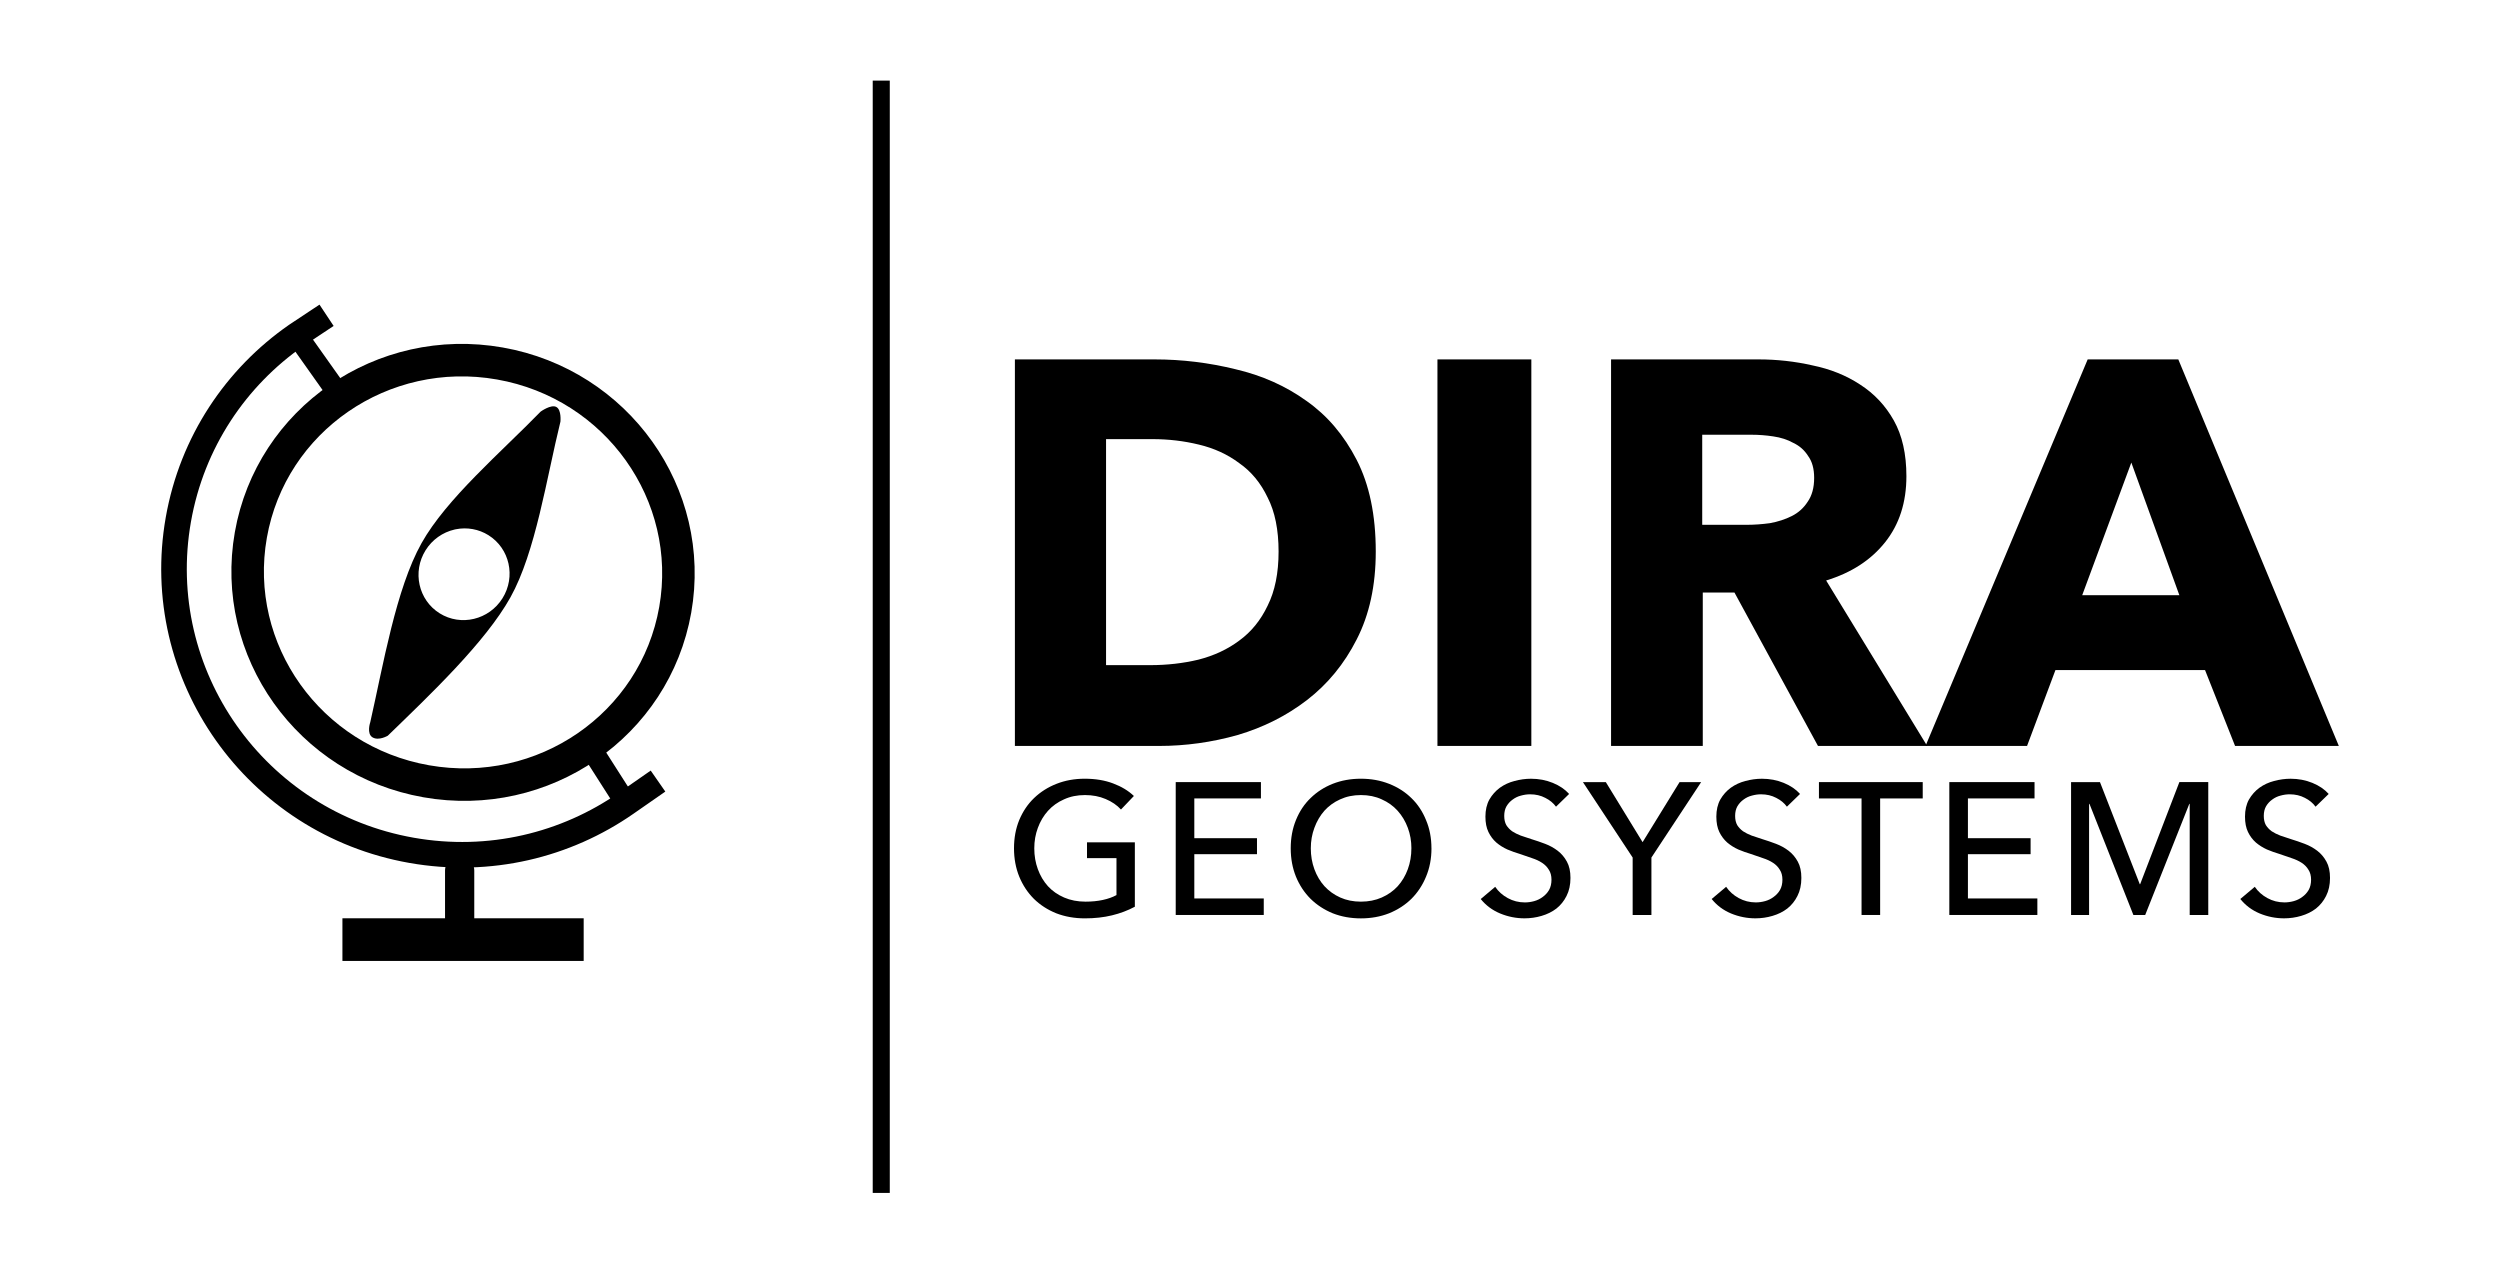 <?xml version="1.0" encoding="UTF-8" standalone="no"?>
<!-- Created with Inkscape (http://www.inkscape.org/) -->

<svg
   width="155.084mm"
   height="79.001mm"
   viewBox="0 0 155.084 79.001"
   version="1.1"
   id="svg3459"
   inkscape:version="1.1.1 (3bf5ae0d25, 2021-09-20)"
   sodipodi:docname="LogoDraft2Black.svg"
   inkscape:export-filename="C:\Users\ujr\OneDrive - Esri Deutschland + Esri Schweiz\Documents\UJR\Dira\website\docs\img\LogoDraft2Black.png"
   inkscape:export-xdpi="96"
   inkscape:export-ydpi="96"
   xmlns:inkscape="http://www.inkscape.org/namespaces/inkscape"
   xmlns:sodipodi="http://sodipodi.sourceforge.net/DTD/sodipodi-0.dtd"
   xmlns="http://www.w3.org/2000/svg"
   xmlns:svg="http://www.w3.org/2000/svg">
  <sodipodi:namedview
     id="namedview3461"
     pagecolor="#ffffff"
     bordercolor="#666666"
     borderopacity="1.0"
     inkscape:pageshadow="2"
     inkscape:pageopacity="0.0"
     inkscape:pagecheckerboard="0"
     inkscape:document-units="mm"
     showgrid="false"
     fit-margin-top="5"
     fit-margin-left="10"
     fit-margin-bottom="5"
     fit-margin-right="10"
     inkscape:zoom="1"
     inkscape:cx="333.5"
     inkscape:cy="194.5"
     inkscape:window-width="1920"
     inkscape:window-height="1017"
     inkscape:window-x="-8"
     inkscape:window-y="-8"
     inkscape:window-maximized="1"
     inkscape:current-layer="layer1" />
  <defs
     id="defs3456" />
  <g
     inkscape:label="Ebene 1"
     inkscape:groupmode="layer"
     id="layer1"
     transform="translate(20.538,42.392)">
    <g
       id="g1104"
       style="display:inline"
       transform="matrix(1.5,0,0,1.5,-50.854,-66.465)">
      <path
         id="path1100"
         style="display:inline;fill:none;fill-opacity:0.455;stroke:#000000;stroke-width:1.058;stroke-linecap:square;stroke-miterlimit:4;stroke-dasharray:none;stroke-opacity:1"
         d="m 46.989,48.653 -0.887,0.617 c -2.487,1.73 -5.64,2.515 -8.869,1.945 -6.459,-1.139 -10.777,-7.265 -9.646,-13.682 0.566,-3.209 2.387,-5.883 4.874,-7.613 l 0.814,-0.54"
         sodipodi:nodetypes="ccsccc" />
    </g>
    <ellipse
       style="display:inline;fill:none;fill-opacity:0.455;stroke:#000000;stroke-width:2.016;stroke-linecap:square;stroke-miterlimit:4;stroke-dasharray:none;stroke-opacity:1"
       id="ellipse1106"
       cx="6.866"
       cy="-8.202"
       rx="13.366"
       ry="13.158"
       transform="rotate(10)" />
    <g
       id="g1122"
       style="display:inline"
       transform="matrix(1.5,0,0,1.5,-50.854,-66.465)">
      <path
         style="display:inline;fill:none;stroke:#000000;stroke-width:1.764;stroke-linecap:butt;stroke-linejoin:miter;stroke-miterlimit:4;stroke-dasharray:none;stroke-opacity:1"
         d="m 34.372,54.907 h 9.977"
         id="path1118"
         sodipodi:nodetypes="cc" />
      <path
         style="display:inline;fill:none;stroke:#000000;stroke-width:1.209;stroke-linecap:round;stroke-linejoin:miter;stroke-miterlimit:4;stroke-dasharray:none;stroke-opacity:1"
         d="m 39.22,52.053 v 2.4"
         id="path1120" />
    </g>
    <path
       id="path115563-4"
       style="color:#000000;display:inline;fill:#000000;fill-opacity:1;stroke-width:0.508;stroke-linecap:round;stroke-linejoin:round"
       d="m 3.52,3.245 c 2.596,-2.517 6.04,-5.776 7.606,-8.58 1.562,-2.798 2.243,-7.414 3.102,-10.899 0,0 0.076,-0.733 -0.255,-0.912 -0.331,-0.179 -0.973,0.288 -0.973,0.288 -2.449,2.516 -5.844,5.404 -7.387,8.158 -1.592,2.841 -2.38,7.585 -3.181,11.105 0,0 -0.246,0.715 0.141,0.945 C 2.959,3.58 3.52,3.245 3.52,3.245 Z m 4.144,-12.789 c 0.024,-0.005 0.048,-0.01 0.072,-0.015 0.701,-0.14 1.425,-0.009 2.027,0.367 1.317,0.823 1.707,2.575 0.871,3.913 C 9.798,-3.941 8.052,-3.523 6.735,-4.346 5.418,-5.169 5.028,-6.922 5.864,-8.26 c 0.408,-0.653 1.057,-1.115 1.8,-1.284 z"
       sodipodi:nodetypes="cscscsczcccccccccc" />
    <path
       style="display:inline;fill:none;stroke:#000001;stroke-width:1.323;stroke-linecap:round;stroke-linejoin:miter;stroke-miterlimit:4;stroke-dasharray:none;stroke-opacity:1"
       d="m -2.111,-21.576 2.818,3.978 M 16.065,3.95 18.287,7.431"
       id="path115567-3"
       sodipodi:nodetypes="cccc" />
    <path
       id="path908"
       d="M 34.129,-36.863 V 31.08"
       style="display:inline;fill:none;stroke:#000000;stroke-width:1.058;stroke-linecap:square;stroke-linejoin:miter;stroke-miterlimit:4;stroke-dasharray:none;stroke-opacity:1" />
    <g
       aria-label="DIRA"
       id="text912"
       style="font-weight:800;font-size:22.578px;line-height:1.25;font-family:'Avenir Next LT Pro';-inkscape-font-specification:'Avenir Next LT Pro, Ultra-Bold';display:inline;stroke-width:0.265"
       transform="matrix(1.5,0,0,1.5,-28.502,1.446)">
      <path
         d="m 62.205,-6.414 q 0,2.1 -0.79,3.635 -0.768,1.513 -2.055,2.506 -1.264,0.971 -2.867,1.445 -1.603,0.452 -3.251,0.452 H 47.281 V -14.362 h 5.78 q 1.693,0 3.342,0.406 1.648,0.384 2.935,1.31 1.287,0.903 2.077,2.438 0.79,1.535 0.79,3.793 z m -4.019,0 q 0,-1.355 -0.452,-2.235 -0.429,-0.903 -1.174,-1.422 -0.722,-0.542 -1.671,-0.768 -0.926,-0.226 -1.919,-0.226 h -1.919 v 9.347 h 1.829 q 1.039,0 1.987,-0.226 0.971,-0.248 1.693,-0.79 0.745,-0.542 1.174,-1.445 0.452,-0.903 0.452,-2.235 z"
         id="path834" />
      <path
         d="M 64.756,1.623 V -14.362 h 3.883 V 1.623 Z"
         id="path836" />
      <path
         d="m 80.493,1.623 -3.454,-6.344 h -1.31 v 6.344 h -3.793 V -14.362 h 6.096 q 1.151,0 2.235,0.248 1.106,0.226 1.964,0.79 0.881,0.564 1.4,1.49 0.519,0.926 0.519,2.303 0,1.626 -0.881,2.732 -0.881,1.106 -2.438,1.58 l 4.177,6.841 z M 80.335,-9.462 q 0,-0.564 -0.248,-0.903 -0.226,-0.361 -0.61,-0.542 -0.361,-0.203 -0.835,-0.271 -0.452,-0.068 -0.881,-0.068 h -2.055 v 3.725 h 1.829 q 0.474,0 0.971,-0.068 0.497,-0.09 0.903,-0.294 0.406,-0.203 0.655,-0.587 0.271,-0.384 0.271,-0.993 z"
         id="path838" />
      <path
         d="m 97.742,1.623 -1.242,-3.138 h -6.186 l -1.174,3.138 h -4.199 l 6.706,-15.985 h 3.748 l 6.638,15.985 z m -4.29,-11.718 -2.032,5.486 h 4.019 z"
         id="path840" />
    </g>
    <g
       aria-label="GEOSYSTEMS"
       id="text916"
       style="font-weight:500;font-size:7.056px;line-height:1.25;font-family:'Avenir Next LT Pro';-inkscape-font-specification:'Avenir Next LT Pro, Medium';letter-spacing:0.37px;display:inline;stroke-width:0.265"
       transform="matrix(1.5,0,0,1.5,-28.502,1.446)">
      <path
         d="M 51.668,4.253 Q 51.42,3.981 51.032,3.818 50.651,3.655 50.178,3.655 q -0.481,0 -0.869,0.179 -0.388,0.171 -0.66,0.473 -0.272,0.303 -0.419,0.706 -0.147,0.396 -0.147,0.846 0,0.458 0.147,0.861 0.147,0.404 0.419,0.706 0.272,0.295 0.667,0.466 0.396,0.171 0.885,0.171 0.388,0 0.714,-0.07 0.326,-0.07 0.567,-0.202 V 6.263 H 50.263 V 5.611 h 1.979 v 2.662 q -0.435,0.233 -0.947,0.357 -0.512,0.124 -1.118,0.124 -0.644,0 -1.187,-0.21 Q 48.455,8.327 48.067,7.947 47.679,7.559 47.462,7.031 47.244,6.495 47.244,5.859 q 0,-0.644 0.217,-1.172 0.225,-0.536 0.613,-0.908 0.396,-0.38 0.931,-0.59 0.536,-0.21 1.164,-0.21 0.66,0 1.172,0.194 0.52,0.194 0.861,0.52 z"
         id="path861" />
      <path
         d="m 54.701,7.931 h 2.872 V 8.614 H 53.932 V 3.119 h 3.524 v 0.675 h -2.755 v 1.645 h 2.592 V 6.1 h -2.592 z"
         id="path863" />
      <path
         d="m 64.509,5.859 q 0,0.636 -0.225,1.172 -0.217,0.528 -0.605,0.916 -0.388,0.38 -0.924,0.598 -0.536,0.21 -1.164,0.21 -0.629,0 -1.164,-0.21 Q 59.898,8.327 59.51,7.947 59.122,7.559 58.905,7.031 58.688,6.495 58.688,5.859 q 0,-0.644 0.217,-1.172 0.217,-0.536 0.605,-0.908 0.388,-0.38 0.916,-0.59 0.536,-0.21 1.164,-0.21 0.629,0 1.164,0.21 0.536,0.21 0.924,0.59 0.388,0.373 0.605,0.908 0.225,0.528 0.225,1.172 z m -0.83,0 q 0,-0.45 -0.147,-0.846 Q 63.383,4.61 63.112,4.307 62.84,4.004 62.452,3.833 62.072,3.655 61.59,3.655 q -0.473,0 -0.861,0.179 -0.38,0.171 -0.652,0.473 -0.264,0.303 -0.411,0.706 -0.147,0.396 -0.147,0.846 0,0.458 0.147,0.861 0.147,0.404 0.419,0.706 0.272,0.295 0.652,0.466 0.38,0.171 0.854,0.171 0.473,0 0.861,-0.171 0.388,-0.171 0.66,-0.466 0.272,-0.303 0.419,-0.706 0.147,-0.404 0.147,-0.861 z"
         id="path865" />
      <path
         d="M 69.659,4.136 Q 69.496,3.911 69.216,3.771 68.937,3.624 68.588,3.624 q -0.186,0 -0.38,0.054 -0.186,0.047 -0.341,0.163 -0.155,0.109 -0.256,0.279 -0.093,0.163 -0.093,0.396 0,0.225 0.085,0.38 0.093,0.147 0.241,0.256 0.155,0.101 0.357,0.179 0.21,0.07 0.442,0.147 0.279,0.085 0.567,0.194 0.287,0.109 0.52,0.287 0.233,0.179 0.38,0.45 0.147,0.264 0.147,0.675 0,0.427 -0.163,0.745 -0.155,0.31 -0.419,0.52 -0.264,0.202 -0.613,0.303 -0.341,0.101 -0.706,0.101 -0.52,0 -1.009,-0.202 Q 66.865,8.35 66.546,7.955 L 67.144,7.45 q 0.194,0.287 0.52,0.466 0.326,0.179 0.706,0.179 0.194,0 0.388,-0.054 0.194,-0.054 0.349,-0.171 0.163,-0.116 0.264,-0.287 0.101,-0.179 0.101,-0.427 0,-0.248 -0.109,-0.411 -0.101,-0.171 -0.279,-0.287 Q 68.906,6.34 68.665,6.263 68.432,6.177 68.169,6.092 67.905,6.014 67.649,5.906 67.392,5.789 67.191,5.618 66.989,5.44 66.865,5.184 66.74,4.928 66.74,4.547 q 0,-0.411 0.163,-0.706 0.171,-0.295 0.435,-0.489 0.272,-0.194 0.605,-0.279 0.341,-0.093 0.683,-0.093 0.481,0 0.9,0.171 0.419,0.171 0.675,0.458 z"
         id="path867" />
      <path
         d="M 73.605,8.614 H 72.829 V 6.239 L 70.772,3.119 h 0.947 l 1.521,2.484 1.529,-2.484 h 0.893 L 73.605,6.239 Z"
         id="path869" />
      <path
         d="M 79.208,4.136 Q 79.045,3.911 78.766,3.771 78.487,3.624 78.137,3.624 q -0.186,0 -0.38,0.054 -0.186,0.047 -0.341,0.163 -0.155,0.109 -0.256,0.279 -0.093,0.163 -0.093,0.396 0,0.225 0.085,0.38 0.093,0.147 0.241,0.256 0.155,0.101 0.357,0.179 0.21,0.07 0.442,0.147 0.279,0.085 0.567,0.194 0.287,0.109 0.52,0.287 0.233,0.179 0.38,0.45 0.147,0.264 0.147,0.675 0,0.427 -0.163,0.745 -0.155,0.31 -0.419,0.52 -0.264,0.202 -0.613,0.303 -0.341,0.101 -0.706,0.101 -0.52,0 -1.009,-0.202 -0.481,-0.202 -0.799,-0.598 l 0.598,-0.504 q 0.194,0.287 0.52,0.466 0.326,0.179 0.706,0.179 0.194,0 0.388,-0.054 0.194,-0.054 0.349,-0.171 0.163,-0.116 0.264,-0.287 0.101,-0.179 0.101,-0.427 0,-0.248 -0.109,-0.411 Q 78.813,6.573 78.634,6.457 78.456,6.34 78.215,6.263 77.982,6.177 77.718,6.092 77.454,6.014 77.198,5.906 76.942,5.789 76.74,5.618 76.539,5.44 76.414,5.184 76.29,4.928 76.29,4.547 q 0,-0.411 0.163,-0.706 0.171,-0.295 0.435,-0.489 0.272,-0.194 0.605,-0.279 0.341,-0.093 0.683,-0.093 0.481,0 0.9,0.171 0.419,0.171 0.675,0.458 z"
         id="path871" />
      <path
         d="M 83.064,8.614 H 82.295 V 3.795 H 80.533 V 3.119 h 4.292 V 3.795 H 83.064 Z"
         id="path873" />
      <path
         d="m 86.694,7.931 h 2.872 V 8.614 H 85.925 V 3.119 h 3.524 v 0.675 h -2.755 v 1.645 h 2.592 V 6.1 h -2.592 z"
         id="path875" />
      <path
         d="m 93.801,7.341 h 0.016 l 1.622,-4.222 h 1.195 v 5.495 h -0.768 v -4.595 h -0.016 l -1.824,4.595 h -0.489 l -1.816,-4.595 h -0.016 v 4.595 H 90.96 V 3.119 h 1.195 z"
         id="path877" />
      <path
         d="m 101.071,4.136 q -0.163,-0.225 -0.442,-0.365 -0.279,-0.147 -0.629,-0.147 -0.186,0 -0.38,0.054 -0.186,0.047 -0.341,0.163 -0.155,0.109 -0.256,0.279 -0.093,0.163 -0.093,0.396 0,0.225 0.085,0.38 0.093,0.147 0.241,0.256 0.155,0.101 0.357,0.179 0.21,0.07 0.442,0.147 0.279,0.085 0.567,0.194 0.287,0.109 0.52,0.287 0.233,0.179 0.38,0.45 0.147,0.264 0.147,0.675 0,0.427 -0.163,0.745 -0.155,0.31 -0.419,0.52 -0.264,0.202 -0.613,0.303 -0.341,0.101 -0.706,0.101 -0.52,0 -1.009,-0.202 -0.481,-0.202 -0.799,-0.598 l 0.598,-0.504 q 0.194,0.287 0.52,0.466 0.326,0.179 0.706,0.179 0.194,0 0.388,-0.054 0.194,-0.054 0.349,-0.171 0.163,-0.116 0.264,-0.287 0.101,-0.179 0.101,-0.427 0,-0.248 -0.109,-0.411 -0.101,-0.171 -0.279,-0.287 -0.179,-0.116 -0.419,-0.194 Q 99.845,6.177 99.581,6.092 99.317,6.014 99.061,5.906 98.805,5.789 98.603,5.618 98.401,5.44 98.277,5.184 98.153,4.928 98.153,4.547 q 0,-0.411 0.163,-0.706 0.171,-0.295 0.435,-0.489 0.272,-0.194 0.605,-0.279 0.341,-0.093 0.683,-0.093 0.481,0 0.9,0.171 0.419,0.171 0.675,0.458 z"
         id="path879" />
    </g>
  </g>
</svg>

